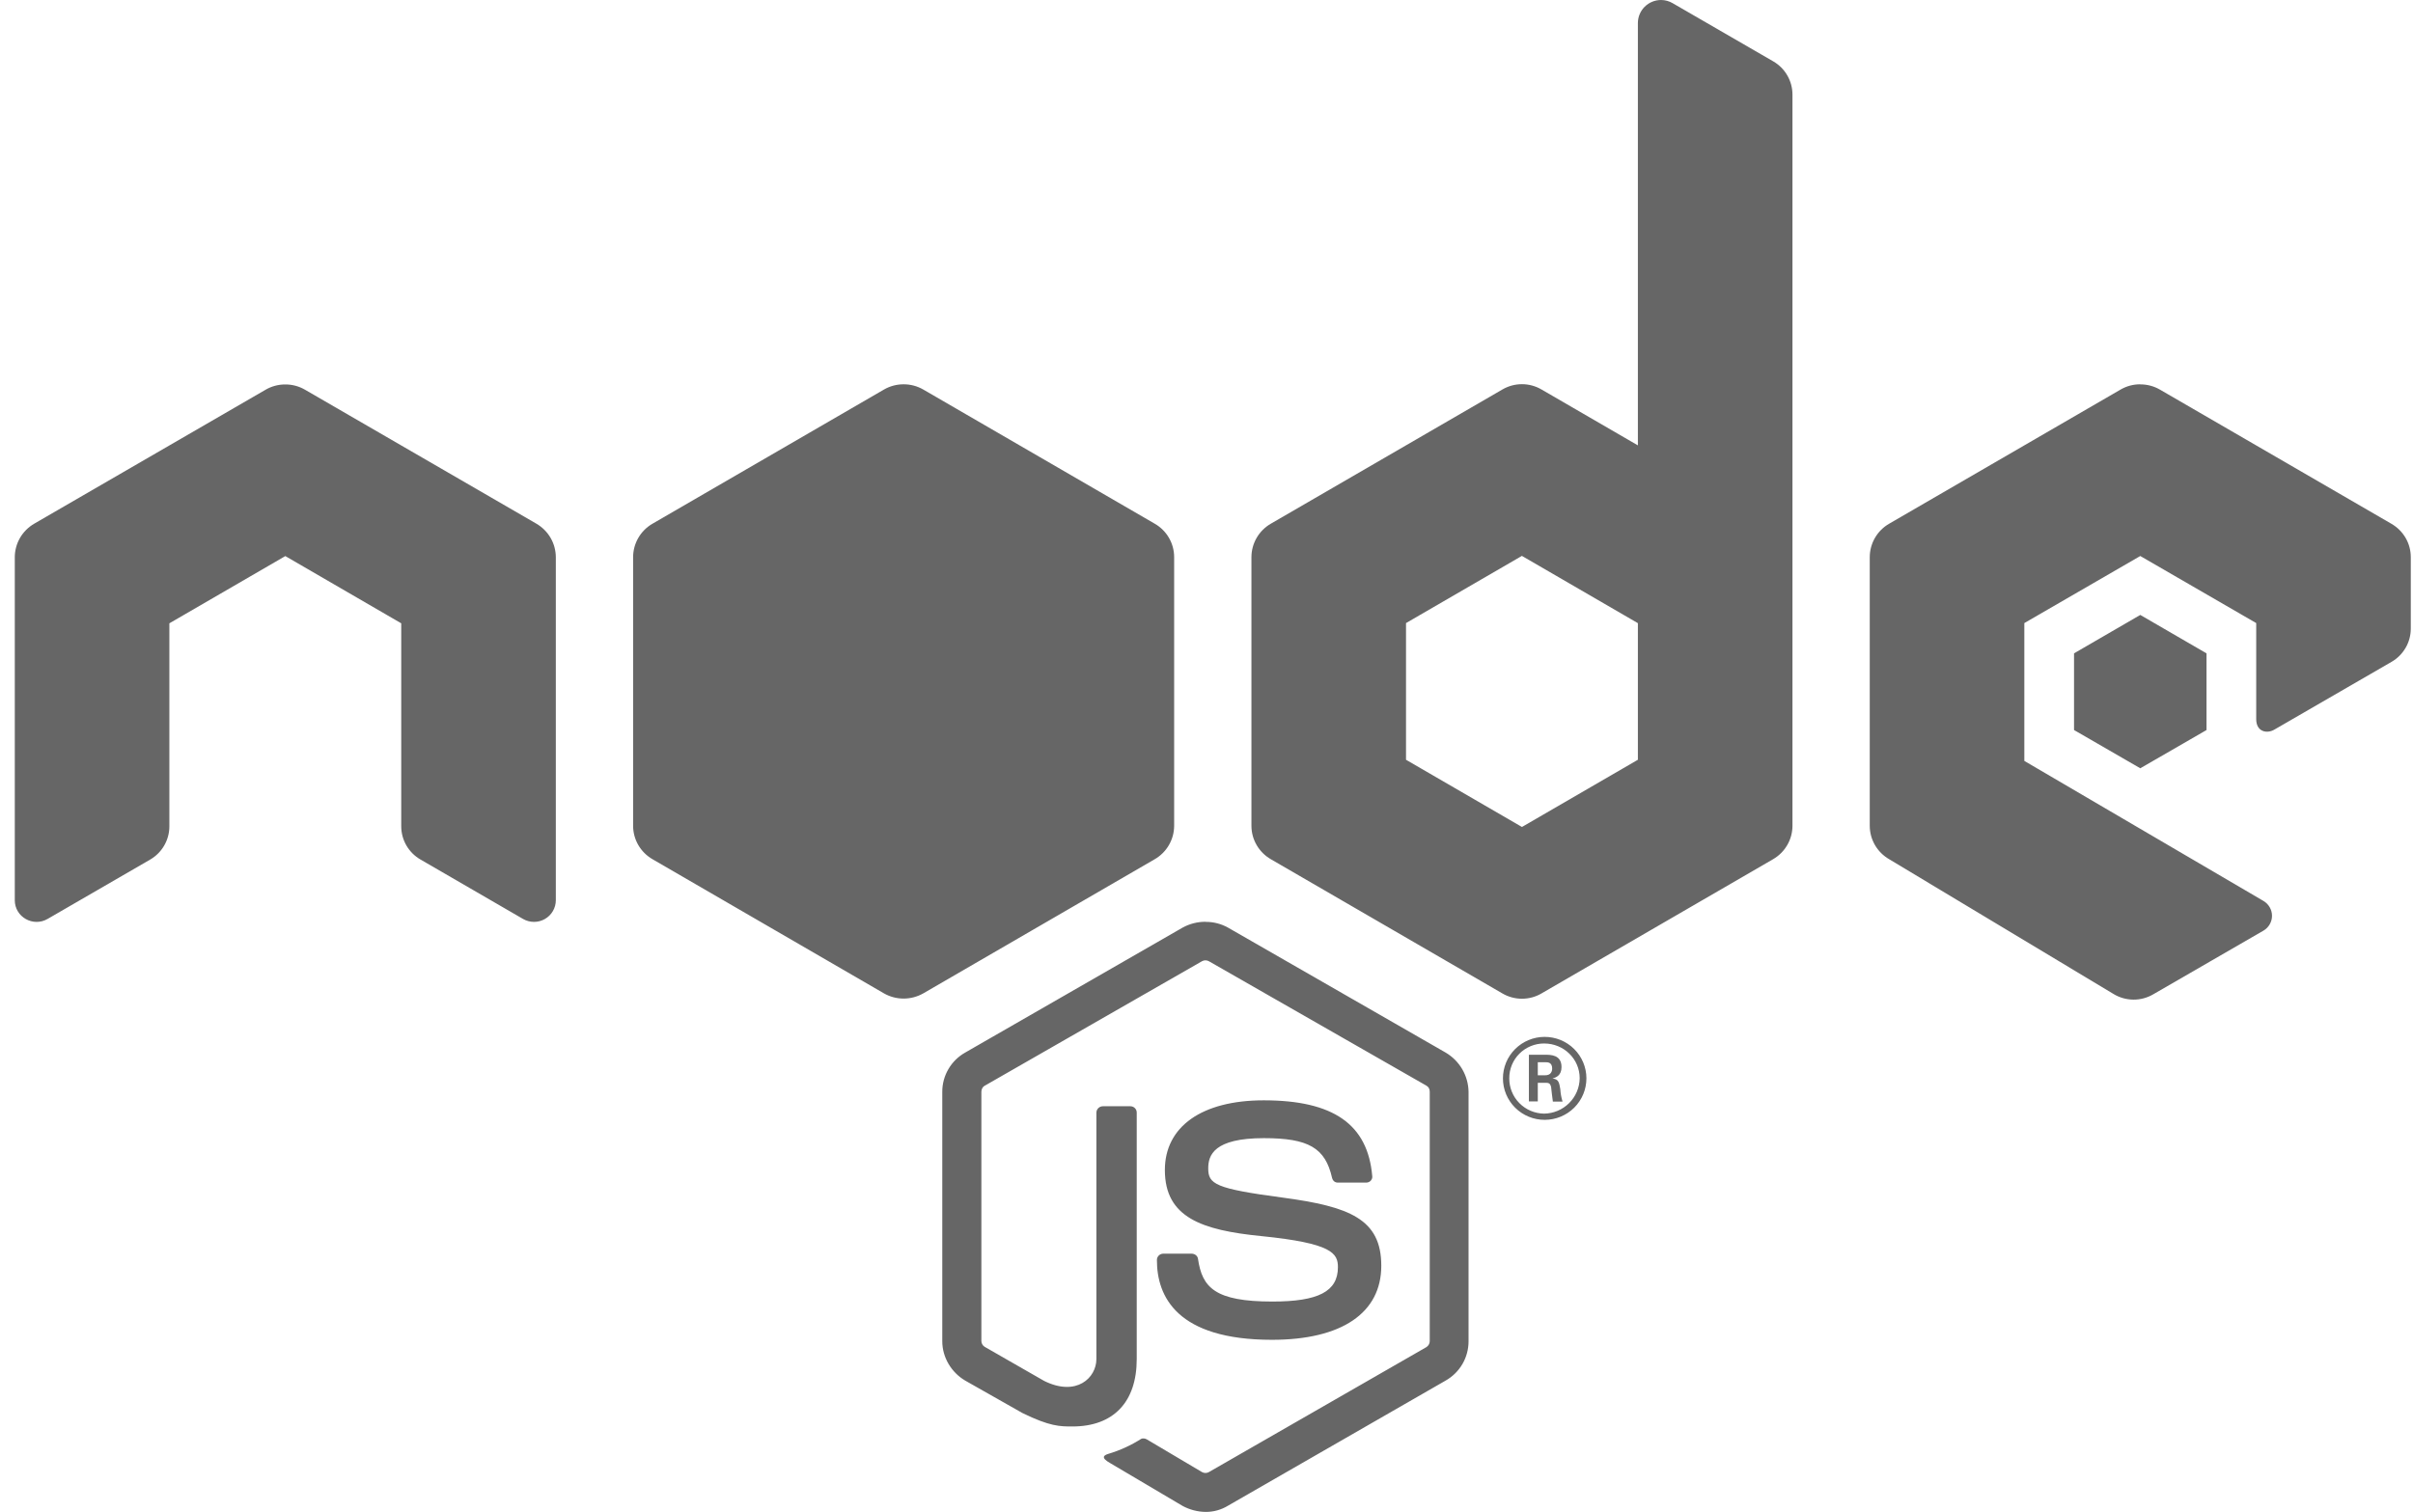 <svg width="142" height="89" viewBox="0 0 142 89" fill="none" xmlns="http://www.w3.org/2000/svg">
<path d="M97.751 0C97.389 0 97.042 0.143 96.786 0.397C96.53 0.652 96.386 0.997 96.386 1.357V26.217L90.719 22.93C90.369 22.724 89.97 22.615 89.564 22.615C89.157 22.615 88.758 22.724 88.408 22.93L74.79 30.826C74.442 31.026 74.153 31.313 73.952 31.659C73.751 32.005 73.645 32.398 73.644 32.798V48.609C73.644 49.423 74.081 50.173 74.79 50.581L88.408 58.477C88.758 58.683 89.157 58.791 89.564 58.791C89.97 58.791 90.369 58.683 90.719 58.477L104.337 50.581C104.685 50.381 104.974 50.093 105.175 49.747C105.377 49.401 105.483 49.008 105.483 48.609V5.563C105.482 5.168 105.377 4.781 105.179 4.439C104.982 4.097 104.697 3.813 104.355 3.614L98.428 0.185C98.225 0.066 97.992 0.002 97.755 0H97.751ZM53.177 22.622C52.771 22.621 52.372 22.727 52.021 22.93L38.403 30.826C38.055 31.026 37.766 31.313 37.565 31.659C37.364 32.005 37.258 32.398 37.257 32.798V48.609C37.257 49.423 37.694 50.173 38.403 50.581L52.021 58.477C52.735 58.884 53.613 58.884 54.332 58.477L67.95 50.581C68.298 50.381 68.587 50.093 68.788 49.747C68.989 49.401 69.096 49.008 69.096 48.609V32.798C69.097 32.398 68.991 32.005 68.79 31.659C68.588 31.312 68.299 31.025 67.95 30.826L54.332 22.93C53.981 22.727 53.582 22.621 53.177 22.622ZM125.951 22.622C125.545 22.62 125.146 22.726 124.795 22.93L111.178 30.826C110.829 31.026 110.54 31.313 110.339 31.659C110.138 32.005 110.032 32.398 110.031 32.798V48.609C110.031 49.423 110.468 50.173 111.178 50.581L124.386 58.518C124.735 58.728 125.135 58.841 125.543 58.844C125.952 58.848 126.353 58.741 126.706 58.536L133.201 54.782C133.354 54.693 133.48 54.565 133.568 54.412C133.656 54.259 133.703 54.086 133.703 53.909C133.703 53.733 133.656 53.56 133.568 53.407C133.48 53.253 133.354 53.126 133.201 53.036L119.128 44.792V36.678L125.951 32.73L132.773 36.678V42.331C132.773 43.087 133.41 43.204 133.838 42.951C136.137 41.616 138.438 40.285 140.742 38.958C141.085 38.759 141.369 38.474 141.567 38.132C141.765 37.79 141.869 37.403 141.87 37.008V32.802C141.871 32.402 141.765 32.009 141.564 31.663C141.362 31.317 141.073 31.03 140.724 30.83L127.106 22.934C126.755 22.731 126.356 22.625 125.951 22.627V22.622ZM16.79 22.631C16.384 22.629 15.985 22.735 15.634 22.939L2.016 30.826C1.668 31.028 1.378 31.317 1.177 31.664C0.976 32.012 0.87 32.406 0.87 32.807V52.991C0.87 53.977 1.944 54.588 2.799 54.095L8.839 50.599C9.182 50.399 9.467 50.114 9.664 49.771C9.862 49.428 9.967 49.04 9.967 48.645V36.692L16.79 32.734L23.612 36.692V48.645C23.613 49.039 23.717 49.427 23.915 49.769C24.113 50.111 24.397 50.395 24.74 50.594L30.78 54.095C30.975 54.208 31.197 54.267 31.423 54.268C31.648 54.269 31.87 54.21 32.066 54.098C32.262 53.986 32.424 53.825 32.537 53.63C32.65 53.436 32.709 53.215 32.709 52.991V32.807C32.709 32.406 32.603 32.012 32.402 31.664C32.2 31.317 31.911 31.028 31.563 30.826L17.945 22.939C17.594 22.735 17.195 22.629 16.79 22.631ZM89.564 32.725L96.386 36.683V44.724L89.564 48.681L82.741 44.724V36.678L89.564 32.721V32.725ZM125.951 36.199L122.053 38.46V42.974L125.951 45.226L129.849 42.974V38.46L125.951 36.199ZM70.943 54.262C70.47 54.259 70.005 54.378 69.592 54.606L56.802 61.959C56.39 62.191 56.048 62.528 55.811 62.935C55.573 63.342 55.449 63.804 55.451 64.275V78.955C55.451 79.9 55.983 80.791 56.802 81.271L60.167 83.179C61.782 83.971 62.378 83.971 63.11 83.971C65.521 83.971 66.894 82.537 66.894 80.004V65.501C66.896 65.451 66.887 65.402 66.869 65.356C66.851 65.31 66.823 65.268 66.788 65.232C66.754 65.197 66.712 65.169 66.666 65.15C66.621 65.13 66.571 65.121 66.522 65.121H64.902C64.801 65.121 64.704 65.161 64.632 65.232C64.561 65.303 64.52 65.4 64.52 65.501V80.004C64.52 81.103 63.351 82.234 61.446 81.289L57.943 79.281C57.886 79.245 57.839 79.196 57.806 79.137C57.772 79.079 57.754 79.013 57.752 78.946V64.266C57.752 64.135 57.816 63.981 57.948 63.913L70.738 56.582C70.799 56.548 70.868 56.531 70.938 56.531C71.008 56.531 71.077 56.548 71.138 56.582L83.942 63.909C84.074 63.981 84.137 64.112 84.137 64.266V78.946C84.137 79.016 84.119 79.086 84.085 79.147C84.051 79.209 84.001 79.261 83.942 79.299L71.138 86.657C71.077 86.691 71.008 86.709 70.938 86.709C70.868 86.709 70.799 86.691 70.738 86.657L67.472 84.722C67.381 84.676 67.245 84.654 67.158 84.699C66.56 85.08 65.911 85.377 65.23 85.581C65.007 85.649 64.707 85.784 65.348 86.137L69.592 88.647C70.007 88.872 70.47 88.993 70.943 89C71.413 89.005 71.875 88.876 72.275 88.629L85.07 81.271C85.481 81.039 85.823 80.702 86.061 80.295C86.298 79.888 86.422 79.426 86.421 78.955V64.275C86.415 63.806 86.287 63.347 86.051 62.941C85.814 62.535 85.476 62.197 85.07 61.959L72.275 54.61C71.869 54.381 71.409 54.263 70.943 54.267V54.262ZM90.896 61.037C90.574 61.037 90.254 61.101 89.957 61.224C89.659 61.348 89.389 61.528 89.161 61.755C88.933 61.983 88.753 62.252 88.63 62.548C88.507 62.845 88.444 63.163 88.445 63.483C88.445 63.804 88.51 64.122 88.633 64.418C88.757 64.714 88.939 64.983 89.167 65.209C89.396 65.435 89.667 65.615 89.965 65.737C90.263 65.859 90.583 65.922 90.905 65.921C91.557 65.92 92.181 65.662 92.641 65.203C93.101 64.744 93.358 64.122 93.357 63.474C93.356 62.827 93.096 62.206 92.634 61.749C92.173 61.292 91.548 61.036 90.896 61.037ZM90.869 61.426C92.024 61.426 92.961 62.33 92.961 63.474C92.953 64.024 92.73 64.548 92.339 64.936C91.949 65.325 91.421 65.547 90.869 65.555C90.32 65.549 89.795 65.326 89.411 64.936C89.026 64.546 88.813 64.021 88.818 63.474C88.816 63.206 88.868 62.939 88.97 62.69C89.072 62.442 89.223 62.215 89.414 62.025C89.605 61.834 89.832 61.684 90.081 61.581C90.331 61.478 90.599 61.425 90.869 61.426ZM89.973 62.09V64.836H90.496V63.741H90.987C91.187 63.741 91.233 63.823 91.278 63.976C91.278 63.999 91.36 64.714 91.383 64.845H91.952C91.879 64.606 91.835 64.361 91.82 64.112C91.756 63.759 91.738 63.515 91.36 63.492C91.56 63.425 91.892 63.321 91.892 62.814C91.892 62.086 91.256 62.09 90.924 62.09H89.973ZM90.496 62.529H90.942C91.078 62.529 91.342 62.529 91.342 62.9C91.342 63.054 91.274 63.307 90.915 63.298H90.496V62.529ZM74.372 64.772C70.72 64.772 68.55 66.324 68.55 68.874C68.55 71.669 70.724 72.416 74.222 72.764C78.406 73.184 78.734 73.781 78.734 74.596C78.734 76.025 77.579 76.617 74.877 76.617C71.488 76.617 70.747 75.785 70.501 74.112C70.479 73.931 70.319 73.799 70.119 73.799H68.455C68.405 73.799 68.356 73.809 68.31 73.829C68.264 73.848 68.222 73.876 68.188 73.911C68.153 73.947 68.126 73.989 68.107 74.035C68.089 74.081 68.08 74.13 68.082 74.179C68.082 76.314 69.255 78.869 74.854 78.869C78.961 78.869 81.286 77.286 81.286 74.51C81.286 71.76 79.421 71.027 75.482 70.498C71.498 69.969 71.102 69.702 71.102 68.775C71.102 68.006 71.429 66.998 74.377 66.998C77.006 66.998 77.988 67.572 78.388 69.331C78.434 69.512 78.557 69.616 78.734 69.616H80.394C80.503 69.616 80.599 69.571 80.662 69.507C80.731 69.422 80.772 69.336 80.753 69.227C80.49 66.188 78.47 64.772 74.372 64.772Z" fill="#666666"/>
</svg>
